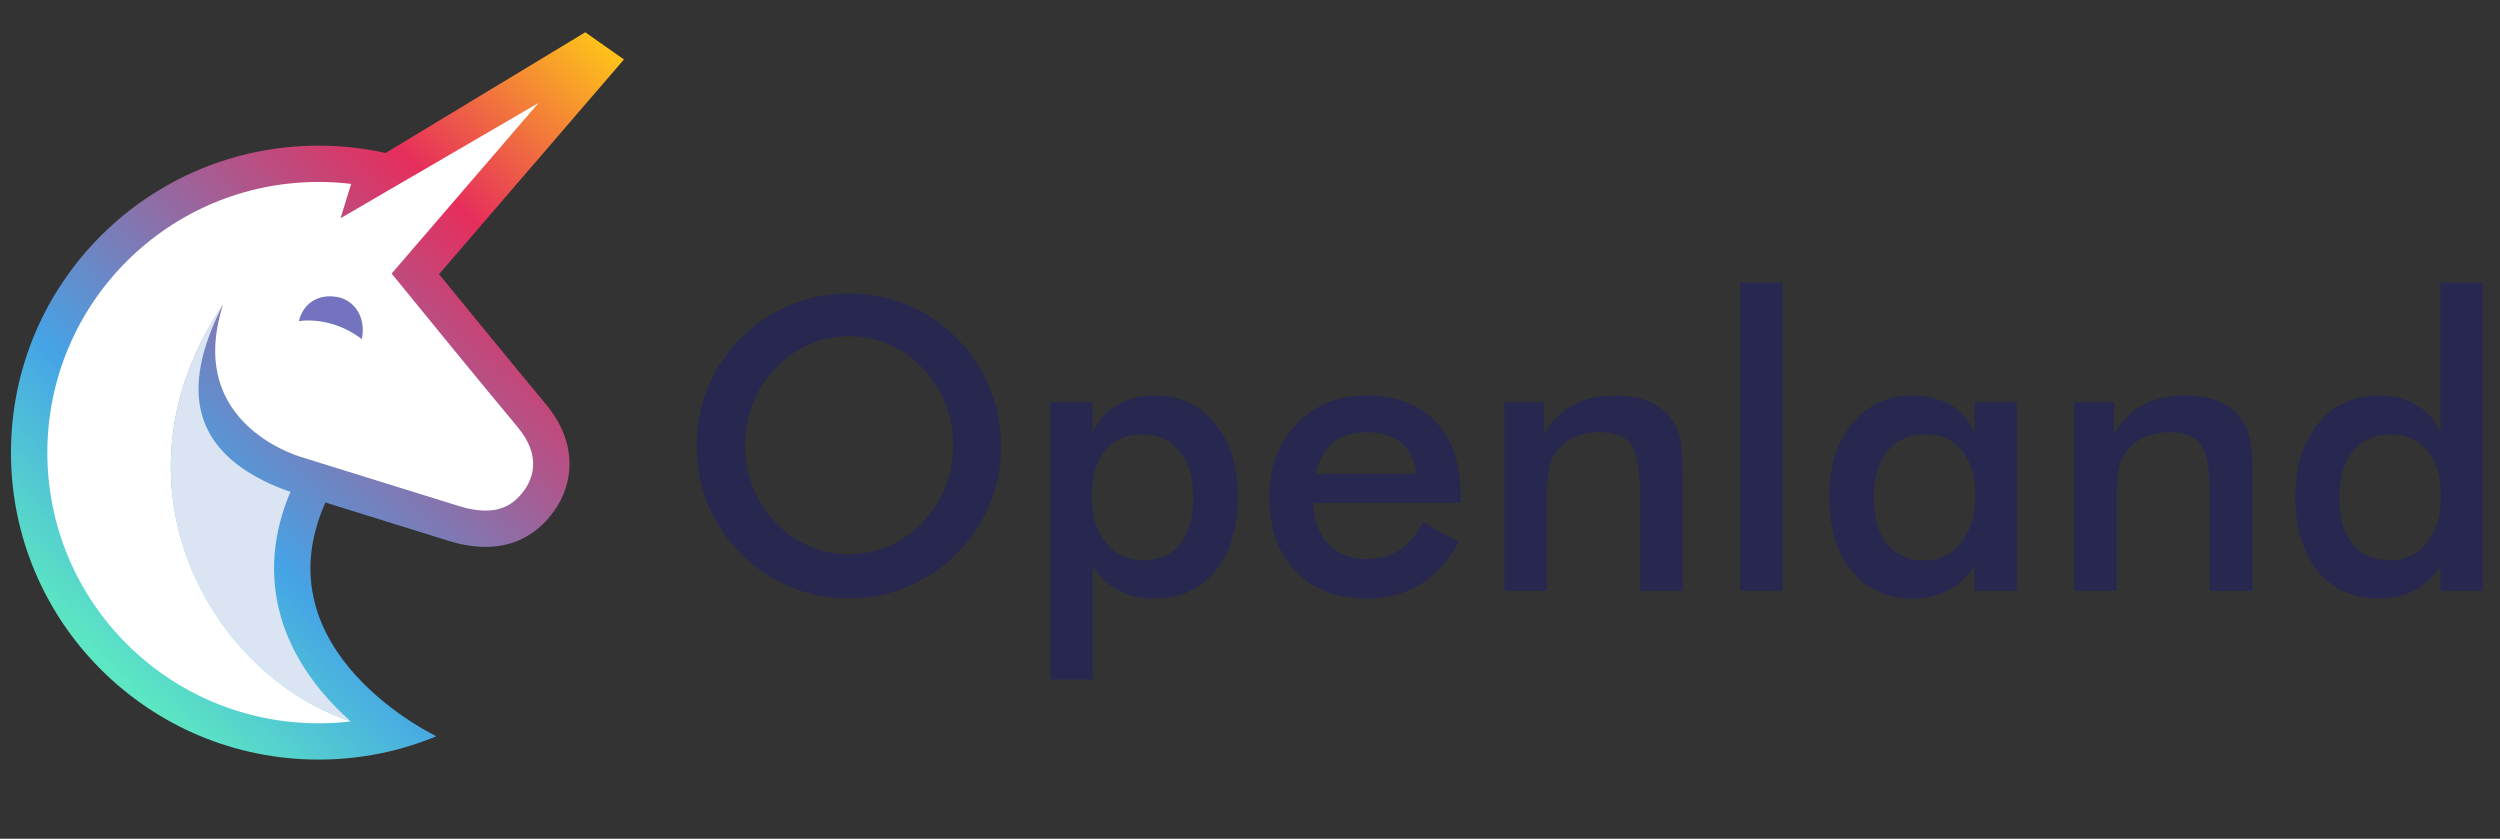 <svg width="155" height="52" viewBox="0 0 155 52" fill="none" xmlns="http://www.w3.org/2000/svg">
<rect x="0" y="0" width="155" height="52" fill="#333333" stroke="none"/>
<path fill-rule="evenodd" clip-rule="evenodd" d="M19.752 47.094C22.34 47.094 24.807 46.58 27.057 45.648C27.057 45.648 16.041 40.438 20.175 31.156C20.175 31.156 24.426 32.472 27.785 33.523C31.144 34.574 33.211 33.312 34.361 31.672C35.536 30.031 35.888 27.516 33.845 25.062C31.801 22.609 27.221 17 27.221 17L38.683 3.688L36.288 2L23.909 9.485C22.571 9.188 21.18 9.031 19.752 9.031C9.219 9.031 0.68 17.552 0.68 28.062C0.68 38.573 9.219 47.094 19.752 47.094Z" fill="url(#paint0_linear)"/>
<path fill-rule="evenodd" clip-rule="evenodd" d="M13.343 21.659C13.353 20.828 13.502 19.904 13.833 18.875C13.833 18.875 13.833 18.875 13.832 18.876C13.502 19.904 13.353 20.829 13.343 21.659ZM13.831 18.877C11.442 23.535 11.468 27.614 16.802 30.023C17.21 30.208 17.562 30.339 17.821 30.427C17.89 30.45 17.952 30.47 18.008 30.487C16.875 33.16 16.758 35.655 17.319 37.884C17.887 40.139 19.11 41.98 20.395 43.394C20.836 43.879 21.292 44.323 21.744 44.725C13.076 41.852 6.319 30.031 13.831 18.877Z" fill="#DAE4F2"/>
<path d="M19.752 11.281C10.464 11.281 2.935 18.795 2.935 28.063C2.935 37.331 10.464 44.844 19.752 44.844C20.462 44.844 21.063 44.812 21.748 44.727C13.078 41.855 6.317 30.031 13.833 18.875C11.39 26.469 18.861 28.394 18.861 28.394L28.459 31.377C29.753 31.781 30.596 31.685 31.136 31.491C31.69 31.291 32.145 30.907 32.514 30.382L32.52 30.373L32.527 30.364C32.864 29.894 33.066 29.32 33.055 28.712C33.045 28.129 32.835 27.371 32.111 26.501C29.478 23.34 26.883 20.148 24.281 16.962L33.389 6.383L21.114 13.531L21.772 11.401C21.11 11.322 20.436 11.281 19.752 11.281Z" fill="white"/>
<path fill-rule="evenodd" clip-rule="evenodd" d="M20.879 18.407C19.744 18.218 18.812 18.782 18.53 19.907C20.034 19.719 21.49 20.282 22.43 21.032C22.711 19.719 22.007 18.594 20.879 18.407Z" fill="#7373BF"/>
<path fill-rule="evenodd" clip-rule="evenodd" d="M59.095 27.616C59.095 26.704 58.932 25.837 58.606 25.015C58.281 24.192 57.812 23.461 57.201 22.82C56.605 22.187 55.916 21.7 55.131 21.359C54.347 21.018 53.52 20.847 52.652 20.847C51.783 20.847 50.956 21.016 50.172 21.353C49.388 21.69 48.69 22.179 48.079 22.82C47.467 23.453 47.001 24.18 46.679 25.002C46.357 25.824 46.197 26.695 46.197 27.616C46.197 28.528 46.357 29.392 46.679 30.205C47.001 31.019 47.467 31.746 48.079 32.388C48.69 33.029 49.386 33.518 50.166 33.855C50.947 34.192 51.775 34.36 52.652 34.36C53.513 34.36 54.331 34.192 55.107 33.855C55.883 33.518 56.581 33.029 57.201 32.388C57.812 31.746 58.281 31.017 58.606 30.199C58.932 29.381 59.095 28.52 59.095 27.616ZM62.059 27.653C62.059 28.933 61.824 30.144 61.354 31.285C60.884 32.426 60.199 33.444 59.299 34.338C58.391 35.233 57.367 35.918 56.226 36.395C55.085 36.871 53.888 37.109 52.635 37.109C51.366 37.109 50.154 36.868 49.002 36.388C47.849 35.908 46.831 35.225 45.947 34.338C45.047 33.444 44.364 32.43 43.898 31.297C43.432 30.165 43.199 28.95 43.199 27.653C43.199 26.364 43.432 25.149 43.898 24.009C44.364 22.867 45.047 21.846 45.947 20.943C46.847 20.048 47.867 19.367 49.008 18.899C50.148 18.431 51.358 18.197 52.635 18.197C53.904 18.197 55.107 18.431 56.244 18.899C57.381 19.367 58.399 20.048 59.299 20.943C60.199 21.854 60.884 22.882 61.354 24.027C61.824 25.172 62.059 26.381 62.059 27.653ZM67.683 30.761C67.683 31.968 67.977 32.932 68.564 33.654C69.152 34.377 69.926 34.738 70.885 34.738C71.869 34.738 72.631 34.401 73.171 33.728C73.71 33.055 73.98 32.099 73.98 30.86C73.98 29.629 73.698 28.666 73.135 27.973C72.571 27.279 71.797 26.933 70.814 26.933C69.83 26.933 69.062 27.269 68.51 27.942C67.959 28.615 67.683 29.555 67.683 30.761ZM65.123 42.131V24.933H67.744V26.846C68.05 26.105 68.539 25.534 69.212 25.131C69.884 24.728 70.687 24.526 71.621 24.526C73.143 24.526 74.377 25.1 75.323 26.247C76.269 27.395 76.742 28.902 76.742 30.769C76.742 32.734 76.277 34.283 75.347 35.414C74.417 36.545 73.143 37.11 71.524 37.11C70.719 37.11 70.005 36.946 69.381 36.617C68.757 36.288 68.211 35.786 67.744 35.111V42.131H65.123ZM90.55 31.177H81.409C81.473 32.27 81.79 33.124 82.361 33.737C82.932 34.349 83.692 34.656 84.641 34.656C85.485 34.656 86.188 34.475 86.751 34.113C87.314 33.751 87.804 33.167 88.222 32.361L90.429 33.619C89.786 34.796 88.99 35.672 88.041 36.247C87.093 36.823 85.979 37.111 84.701 37.111C82.868 37.111 81.409 36.539 80.323 35.396C79.238 34.253 78.695 32.727 78.695 30.819C78.695 28.984 79.256 27.477 80.377 26.297C81.499 25.116 82.94 24.526 84.701 24.526C86.542 24.526 87.977 25.065 89.006 26.143C90.035 27.22 90.55 28.729 90.55 30.671V31.177ZM87.822 29.374C87.717 28.535 87.403 27.895 86.88 27.455C86.357 27.015 85.641 26.795 84.732 26.795C83.871 26.795 83.179 27.009 82.656 27.437C82.133 27.864 81.767 28.51 81.558 29.374H87.822ZM93.278 36.63V24.933H95.74V26.846C96.263 26.04 96.879 25.452 97.587 25.081C98.296 24.711 99.157 24.526 100.171 24.526C101.024 24.526 101.75 24.664 102.35 24.94C102.95 25.215 103.418 25.624 103.756 26.167C103.958 26.488 104.102 26.862 104.191 27.29C104.28 27.718 104.324 28.466 104.324 29.535V36.63H101.68V30.621C101.68 29.083 101.497 28.061 101.131 27.555C100.764 27.049 100.115 26.796 99.181 26.796C98.569 26.796 98.024 26.912 97.545 27.142C97.066 27.372 96.69 27.697 96.416 28.117C96.223 28.396 96.088 28.756 96.012 29.196C95.936 29.636 95.897 30.337 95.897 31.3V36.63H93.278ZM107.894 36.63V17.512H110.52V36.63H107.894ZM125.035 36.63H122.415V35.112C121.948 35.787 121.402 36.288 120.778 36.617C120.154 36.947 119.439 37.111 118.634 37.111C117.016 37.111 115.742 36.545 114.812 35.414C113.882 34.284 113.417 32.735 113.417 30.769C113.417 28.902 113.892 27.395 114.842 26.247C115.792 25.1 117.032 24.526 118.562 24.526C119.496 24.526 120.295 24.726 120.959 25.125C121.623 25.524 122.109 26.097 122.415 26.846V24.933H125.035V36.63ZM122.476 30.761C122.476 29.555 122.201 28.615 121.653 27.942C121.104 27.269 120.337 26.933 119.351 26.933C118.366 26.933 117.59 27.279 117.026 27.973C116.461 28.666 116.178 29.629 116.178 30.86C116.178 32.099 116.451 33.055 116.995 33.728C117.54 34.401 118.309 34.738 119.303 34.738C120.24 34.738 121.004 34.373 121.593 33.642C122.181 32.912 122.476 31.951 122.476 30.761ZM128.605 36.63V24.933H131.068V26.846C131.591 26.04 132.207 25.452 132.915 25.081C133.623 24.711 134.484 24.526 135.498 24.526C136.352 24.526 137.078 24.664 137.678 24.94C138.277 25.215 138.746 25.624 139.084 26.167C139.285 26.488 139.43 26.862 139.519 27.29C139.607 27.718 139.651 28.466 139.651 29.535V36.63H137.008V30.621C137.008 29.083 136.824 28.061 136.458 27.555C136.092 27.049 135.442 26.796 134.509 26.796C133.897 26.796 133.352 26.912 132.873 27.142C132.394 27.372 132.018 27.697 131.744 28.117C131.551 28.396 131.416 28.756 131.34 29.196C131.263 29.636 131.225 30.337 131.225 31.3V36.63H128.605ZM151.337 30.761C151.337 29.555 151.063 28.615 150.514 27.942C149.965 27.269 149.198 26.933 148.213 26.933C147.227 26.933 146.452 27.279 145.887 27.973C145.322 28.666 145.04 29.629 145.04 30.86C145.04 32.099 145.312 33.055 145.857 33.728C146.402 34.401 147.171 34.738 148.165 34.738C149.11 34.738 149.875 34.375 150.46 33.648C151.045 32.922 151.337 31.96 151.337 30.761ZM151.31 17.512H153.931V36.63H151.31V35.113C150.843 35.787 150.297 36.289 149.673 36.617C149.049 36.946 148.335 37.111 147.529 37.111C145.911 37.111 144.637 36.546 143.707 35.415C142.777 34.284 142.312 32.736 142.312 30.771C142.312 28.904 142.787 27.398 143.737 26.25C144.687 25.104 145.927 24.53 147.457 24.53C148.391 24.53 149.19 24.729 149.854 25.128C150.519 25.527 151.004 26.101 151.31 26.849V17.512Z" fill="#272750"/>
<defs>
<linearGradient id="paint0_linear" x1="38.682" y1="3.538" x2="4.696" y2="39.315" gradientUnits="userSpaceOnUse">
<stop stop-color="#FEC519"/>
<stop offset="0.279" stop-color="#E62E5C"/>
<stop offset="0.761" stop-color="#45A3E6"/>
<stop offset="1" stop-color="#5CE6C3"/>
</linearGradient>
</defs>
</svg>
